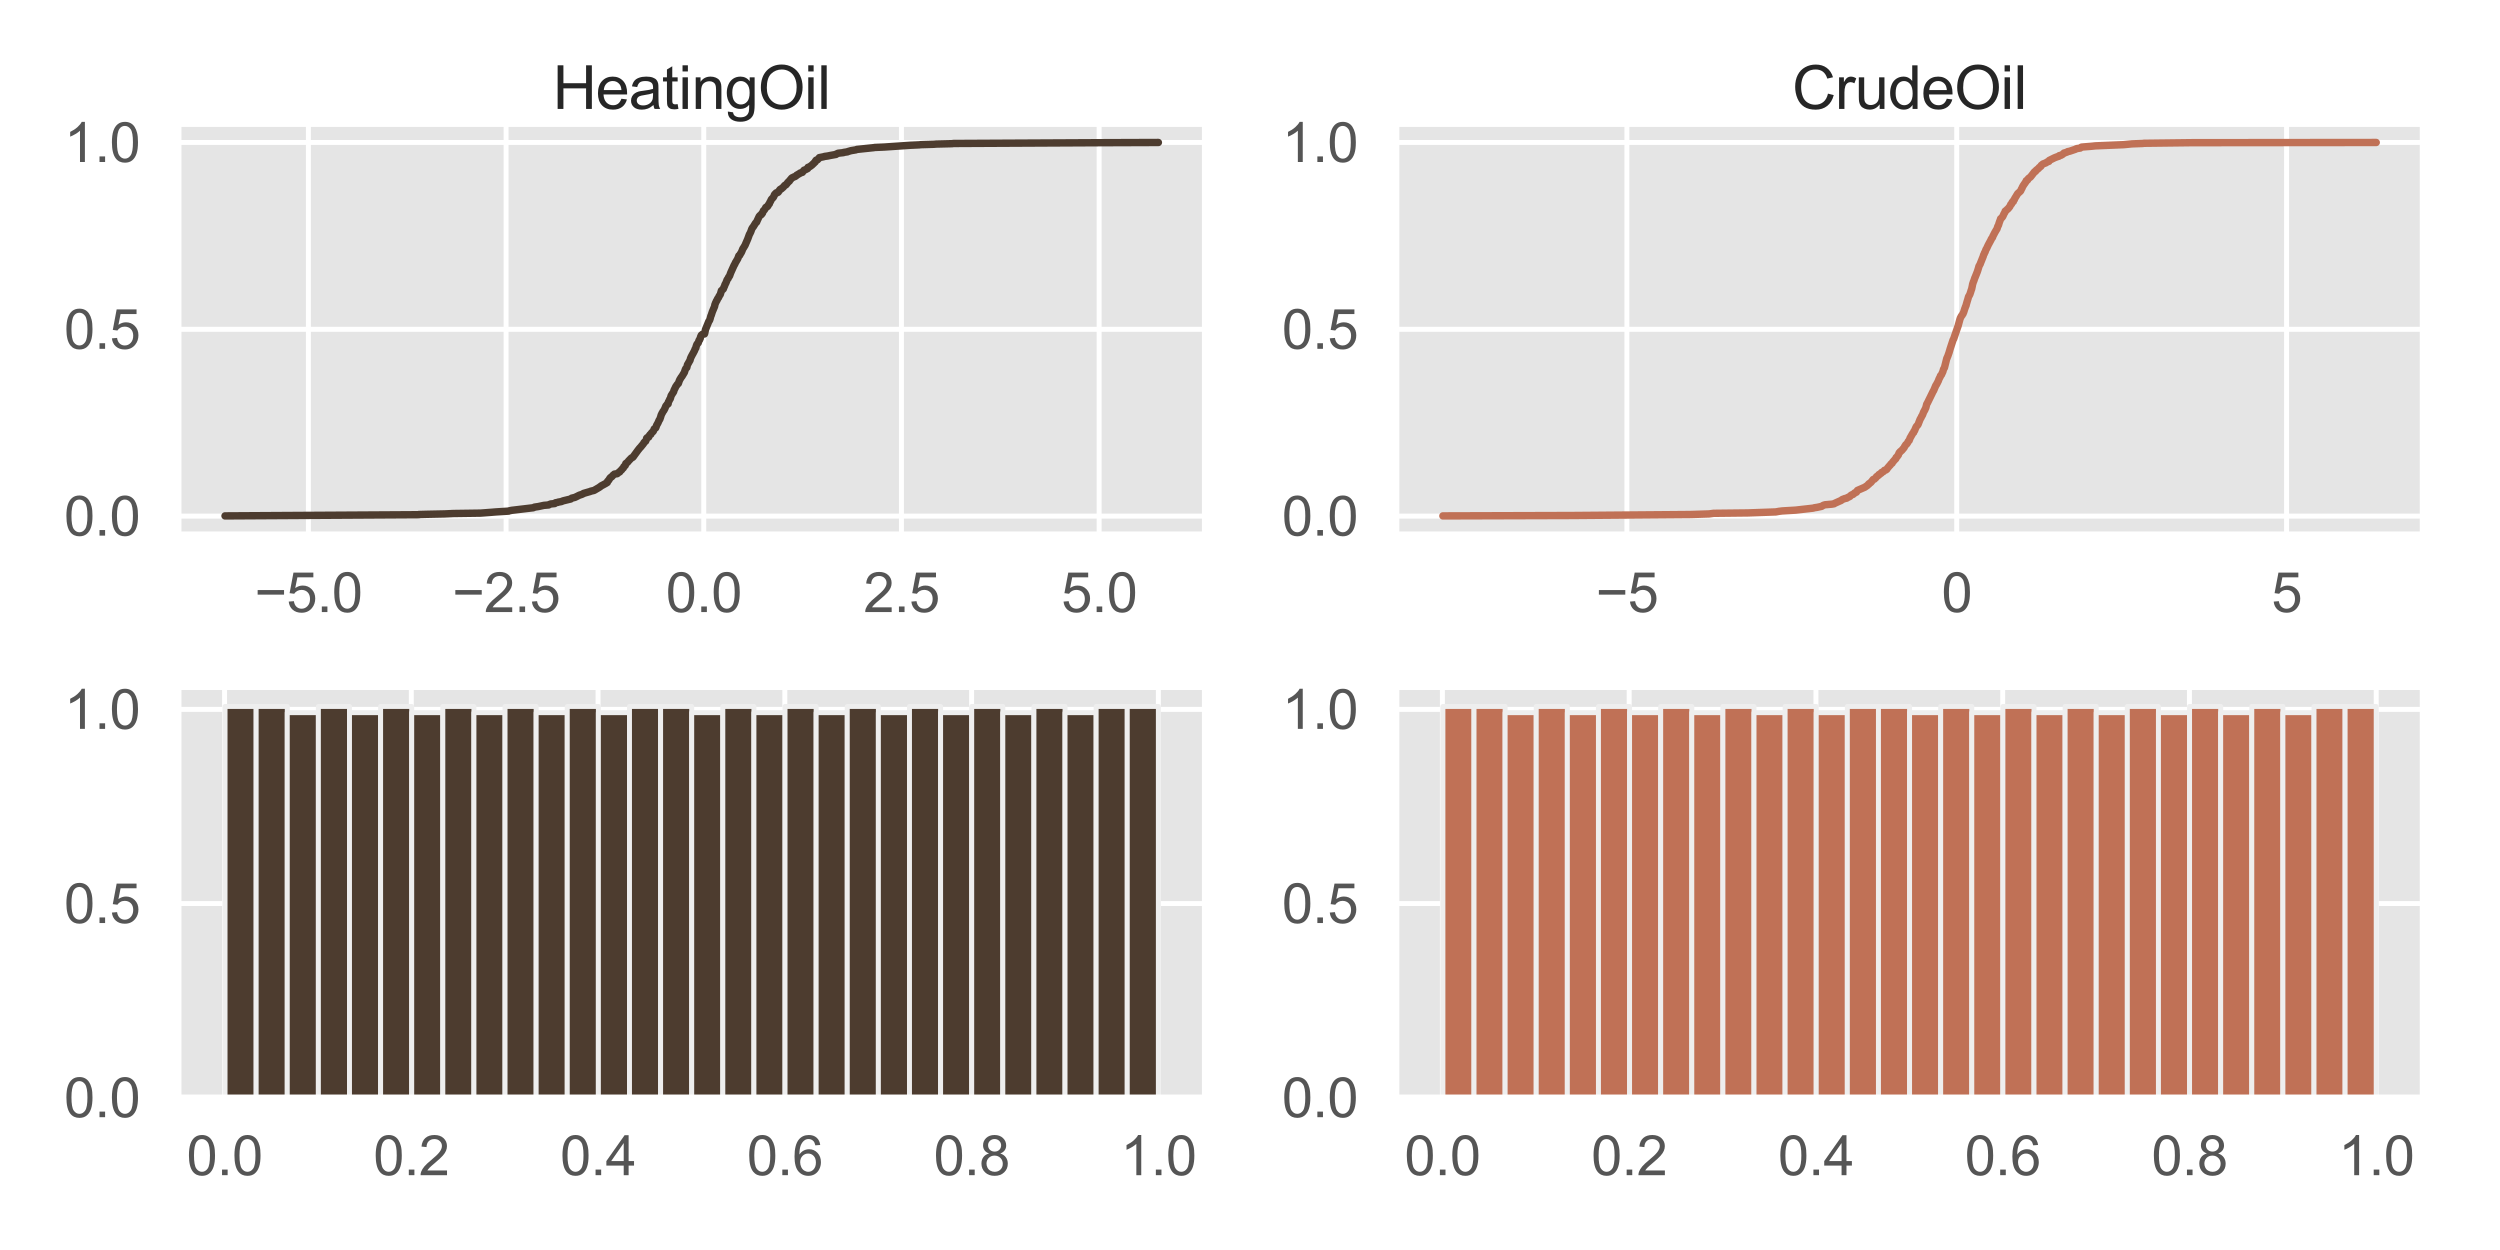 <?xml version="1.0" encoding="utf-8" standalone="no"?>
<!DOCTYPE svg PUBLIC "-//W3C//DTD SVG 1.1//EN"
  "http://www.w3.org/Graphics/SVG/1.1/DTD/svg11.dtd">
<svg xmlns:xlink="http://www.w3.org/1999/xlink" width="1008pt" height="504pt" viewBox="0 0 1008 504" xmlns="http://www.w3.org/2000/svg" version="1.1">
 <defs>
  <style type="text/css">*{stroke-linejoin: round; stroke-linecap: butt}</style>
 </defs>
 <g id="figure_1">
  <g id="patch_1">
   <path d="M 0 504 
L 1008 504 
L 1008 0 
L 0 0 
z
" style="fill: #ffffff"/>
  </g>
  <g id="axes_1">
   <g id="patch_2">
    <path d="M 71.92 215.54 
L 485.868 215.54 
L 485.868 49.92 
L 71.92 49.92 
z
" style="fill: #e5e5e5"/>
   </g>
   <g id="matplotlib.axis_1">
    <g id="xtick_1">
     <g id="line2d_1">
      <path d="M 124.343 215.54 
L 124.343 49.92 
" clip-path="url(#pdd534fe9dd)" style="fill: none; stroke: #ffffff; stroke-width: 2; stroke-linecap: round"/>
     </g>
     <g id="text_1">
      <!-- −5.0 -->
      <g style="fill: #555555" transform="translate(102.628 246.787)scale(0.22 -0.22)">
       <defs>
        <path id="ArialMT-2212" d="M 3381 1997 
L 356 1997 
L 356 2522 
L 3381 2522 
L 3381 1997 
z
" transform="scale(0.016)"/>
        <path id="ArialMT-35" d="M 266 1200 
L 856 1250 
Q 922 819 1161 601 
Q 1400 384 1738 384 
Q 2144 384 2425 690 
Q 2706 997 2706 1503 
Q 2706 1984 2436 2262 
Q 2166 2541 1728 2541 
Q 1456 2541 1237 2417 
Q 1019 2294 894 2097 
L 366 2166 
L 809 4519 
L 3088 4519 
L 3088 3981 
L 1259 3981 
L 1013 2750 
Q 1425 3038 1878 3038 
Q 2478 3038 2890 2622 
Q 3303 2206 3303 1553 
Q 3303 931 2941 478 
Q 2500 -78 1738 -78 
Q 1113 -78 717 272 
Q 322 622 266 1200 
z
" transform="scale(0.016)"/>
        <path id="ArialMT-2e" d="M 581 0 
L 581 641 
L 1222 641 
L 1222 0 
L 581 0 
z
" transform="scale(0.016)"/>
        <path id="ArialMT-30" d="M 266 2259 
Q 266 3072 433 3567 
Q 600 4063 929 4331 
Q 1259 4600 1759 4600 
Q 2128 4600 2406 4451 
Q 2684 4303 2865 4023 
Q 3047 3744 3150 3342 
Q 3253 2941 3253 2259 
Q 3253 1453 3087 958 
Q 2922 463 2592 192 
Q 2263 -78 1759 -78 
Q 1097 -78 719 397 
Q 266 969 266 2259 
z
M 844 2259 
Q 844 1131 1108 757 
Q 1372 384 1759 384 
Q 2147 384 2411 759 
Q 2675 1134 2675 2259 
Q 2675 3391 2411 3762 
Q 2147 4134 1753 4134 
Q 1366 4134 1134 3806 
Q 844 3388 844 2259 
z
" transform="scale(0.016)"/>
       </defs>
       <use xlink:href="#ArialMT-2212"/>
       <use xlink:href="#ArialMT-35" x="58.398"/>
       <use xlink:href="#ArialMT-2e" x="114.014"/>
       <use xlink:href="#ArialMT-30" x="141.797"/>
      </g>
     </g>
    </g>
    <g id="xtick_2">
     <g id="line2d_2">
      <path d="M 204.051 215.54 
L 204.051 49.92 
" clip-path="url(#pdd534fe9dd)" style="fill: none; stroke: #ffffff; stroke-width: 2; stroke-linecap: round"/>
     </g>
     <g id="text_2">
      <!-- −2.5 -->
      <g style="fill: #555555" transform="translate(182.336 246.787)scale(0.22 -0.22)">
       <defs>
        <path id="ArialMT-32" d="M 3222 541 
L 3222 0 
L 194 0 
Q 188 203 259 391 
Q 375 700 629 1000 
Q 884 1300 1366 1694 
Q 2113 2306 2375 2664 
Q 2638 3022 2638 3341 
Q 2638 3675 2398 3904 
Q 2159 4134 1775 4134 
Q 1369 4134 1125 3890 
Q 881 3647 878 3216 
L 300 3275 
Q 359 3922 746 4261 
Q 1134 4600 1788 4600 
Q 2447 4600 2831 4234 
Q 3216 3869 3216 3328 
Q 3216 3053 3103 2787 
Q 2991 2522 2730 2228 
Q 2469 1934 1863 1422 
Q 1356 997 1212 845 
Q 1069 694 975 541 
L 3222 541 
z
" transform="scale(0.016)"/>
       </defs>
       <use xlink:href="#ArialMT-2212"/>
       <use xlink:href="#ArialMT-32" x="58.398"/>
       <use xlink:href="#ArialMT-2e" x="114.014"/>
       <use xlink:href="#ArialMT-35" x="141.797"/>
      </g>
     </g>
    </g>
    <g id="xtick_3">
     <g id="line2d_3">
      <path d="M 283.759 215.54 
L 283.759 49.92 
" clip-path="url(#pdd534fe9dd)" style="fill: none; stroke: #ffffff; stroke-width: 2; stroke-linecap: round"/>
     </g>
     <g id="text_3">
      <!-- 0.0 -->
      <g style="fill: #555555" transform="translate(268.469 246.787)scale(0.22 -0.22)">
       <use xlink:href="#ArialMT-30"/>
       <use xlink:href="#ArialMT-2e" x="55.615"/>
       <use xlink:href="#ArialMT-30" x="83.398"/>
      </g>
     </g>
    </g>
    <g id="xtick_4">
     <g id="line2d_4">
      <path d="M 363.468 215.54 
L 363.468 49.92 
" clip-path="url(#pdd534fe9dd)" style="fill: none; stroke: #ffffff; stroke-width: 2; stroke-linecap: round"/>
     </g>
     <g id="text_4">
      <!-- 2.5 -->
      <g style="fill: #555555" transform="translate(348.178 246.787)scale(0.22 -0.22)">
       <use xlink:href="#ArialMT-32"/>
       <use xlink:href="#ArialMT-2e" x="55.615"/>
       <use xlink:href="#ArialMT-35" x="83.398"/>
      </g>
     </g>
    </g>
    <g id="xtick_5">
     <g id="line2d_5">
      <path d="M 443.176 215.54 
L 443.176 49.92 
" clip-path="url(#pdd534fe9dd)" style="fill: none; stroke: #ffffff; stroke-width: 2; stroke-linecap: round"/>
     </g>
     <g id="text_5">
      <!-- 5.0 -->
      <g style="fill: #555555" transform="translate(427.886 246.787)scale(0.22 -0.22)">
       <use xlink:href="#ArialMT-35"/>
       <use xlink:href="#ArialMT-2e" x="55.615"/>
       <use xlink:href="#ArialMT-30" x="83.398"/>
      </g>
     </g>
    </g>
   </g>
   <g id="matplotlib.axis_2">
    <g id="ytick_1">
     <g id="line2d_6">
      <path d="M 71.92 208.092 
L 485.868 208.092 
" clip-path="url(#pdd534fe9dd)" style="fill: none; stroke: #ffffff; stroke-width: 2; stroke-linecap: round"/>
     </g>
     <g id="text_6">
      <!-- 0.0 -->
      <g style="fill: #555555" transform="translate(25.84 215.966)scale(0.22 -0.22)">
       <use xlink:href="#ArialMT-30"/>
       <use xlink:href="#ArialMT-2e" x="55.615"/>
       <use xlink:href="#ArialMT-30" x="83.398"/>
      </g>
     </g>
    </g>
    <g id="ytick_2">
     <g id="line2d_7">
      <path d="M 71.92 132.77 
L 485.868 132.77 
" clip-path="url(#pdd534fe9dd)" style="fill: none; stroke: #ffffff; stroke-width: 2; stroke-linecap: round"/>
     </g>
     <g id="text_7">
      <!-- 0.5 -->
      <g style="fill: #555555" transform="translate(25.84 140.644)scale(0.22 -0.22)">
       <use xlink:href="#ArialMT-30"/>
       <use xlink:href="#ArialMT-2e" x="55.615"/>
       <use xlink:href="#ArialMT-35" x="83.398"/>
      </g>
     </g>
    </g>
    <g id="ytick_3">
     <g id="line2d_8">
      <path d="M 71.92 57.448 
L 485.868 57.448 
" clip-path="url(#pdd534fe9dd)" style="fill: none; stroke: #ffffff; stroke-width: 2; stroke-linecap: round"/>
     </g>
     <g id="text_8">
      <!-- 1.0 -->
      <g style="fill: #555555" transform="translate(25.84 65.322)scale(0.22 -0.22)">
       <defs>
        <path id="ArialMT-31" d="M 2384 0 
L 1822 0 
L 1822 3584 
Q 1619 3391 1289 3197 
Q 959 3003 697 2906 
L 697 3450 
Q 1169 3672 1522 3987 
Q 1875 4303 2022 4600 
L 2384 4600 
L 2384 0 
z
" transform="scale(0.016)"/>
       </defs>
       <use xlink:href="#ArialMT-31"/>
       <use xlink:href="#ArialMT-2e" x="55.615"/>
       <use xlink:href="#ArialMT-30" x="83.398"/>
      </g>
     </g>
    </g>
   </g>
   <g id="line2d_9">
    <path d="M 90.736 208.012 
L 168.859 207.53 
L 168.894 207.45 
L 171.818 207.37 
L 179.326 207.209 
L 182.78 207.049 
L 193.743 206.888 
L 197.988 206.567 
L 199.963 206.407 
L 205.089 206.086 
L 205.163 206.005 
L 206.301 205.765 
L 215.039 204.721 
L 215.397 204.561 
L 215.454 204.48 
L 217.077 204.24 
L 219.308 203.758 
L 221.231 203.598 
L 221.239 203.517 
L 222.082 203.196 
L 223.665 203.036 
L 223.981 202.715 
L 224.921 202.554 
L 224.999 202.474 
L 226.37 202.233 
L 226.7 202.073 
L 227.156 201.912 
L 230.128 201.19 
L 230.173 201.11 
L 230.472 200.949 
L 230.5 200.869 
L 231.799 200.548 
L 232.472 200.227 
L 233.592 199.665 
L 234.564 199.344 
L 235.243 199.023 
L 235.283 198.943 
L 238.069 198.14 
L 238.161 198.06 
L 239.508 197.739 
L 241.3 196.695 
L 241.709 196.455 
L 241.841 196.294 
L 242.163 196.134 
L 242.281 195.973 
L 243.044 195.572 
L 243.342 195.411 
L 244.223 194.93 
L 244.863 194.529 
L 244.993 194.047 
L 245.35 193.726 
L 245.367 193.646 
L 245.608 193.405 
L 245.692 193.164 
L 245.853 192.923 
L 246.071 192.683 
L 246.088 192.602 
L 246.677 192.201 
L 247.159 191.639 
L 247.689 191.238 
L 247.733 191.158 
L 248.842 190.997 
L 249.528 190.435 
L 249.865 190.275 
L 250.023 190.034 
L 250.287 189.713 
L 250.513 189.553 
L 250.757 189.312 
L 250.866 189.071 
L 251.328 188.67 
L 251.524 188.188 
L 251.62 188.028 
L 252.002 187.787 
L 252.118 187.626 
L 252.225 187.305 
L 252.324 186.904 
L 252.971 186.422 
L 253.256 186.101 
L 253.428 185.861 
L 254.583 184.657 
L 255.072 184.416 
L 255.296 184.256 
L 255.427 184.015 
L 257.303 181.446 
L 257.51 181.206 
L 257.806 180.804 
L 258.331 180.243 
L 258.547 180.002 
L 258.712 179.761 
L 258.998 179.44 
L 259.448 178.878 
L 259.613 178.557 
L 259.752 178.316 
L 260.299 177.915 
L 260.484 177.514 
L 260.664 177.032 
L 260.708 176.711 
L 260.924 176.551 
L 260.938 176.471 
L 261.559 176.23 
L 261.777 175.668 
L 261.969 175.507 
L 262.076 175.267 
L 262.424 175.106 
L 262.52 174.785 
L 262.721 174.544 
L 262.85 174.384 
L 263.336 173.983 
L 263.458 173.742 
L 263.558 173.501 
L 263.692 173.18 
L 263.778 172.939 
L 264.369 172.538 
L 264.506 172.217 
L 264.616 171.896 
L 264.743 171.495 
L 265.291 170.531 
L 265.425 170.21 
L 265.618 169.809 
L 265.707 169.488 
L 266.031 169.087 
L 266.221 168.525 
L 266.342 168.204 
L 266.591 167.321 
L 266.775 167 
L 266.88 166.679 
L 267.136 166.358 
L 267.2 166.117 
L 267.671 165.475 
L 268.054 164.753 
L 268.473 163.71 
L 268.586 163.549 
L 268.804 163.388 
L 269.019 162.987 
L 269.388 162.827 
L 269.44 162.506 
L 269.518 162.024 
L 269.668 161.864 
L 269.777 161.543 
L 269.975 161.222 
L 270.037 160.981 
L 270.223 160.82 
L 270.494 159.937 
L 270.57 159.616 
L 270.749 159.295 
L 271.263 158.493 
L 271.473 158.172 
L 271.585 158.011 
L 271.683 157.69 
L 271.753 157.369 
L 272.277 156.326 
L 272.45 155.925 
L 273.172 154.881 
L 273.498 154.64 
L 273.672 154.159 
L 273.826 153.677 
L 274.109 153.035 
L 274.709 152.072 
L 274.977 151.751 
L 275.94 150.146 
L 276.196 149.343 
L 276.336 148.942 
L 276.592 148.461 
L 276.908 148.22 
L 277.011 147.818 
L 277.099 147.417 
L 277.176 147.096 
L 277.245 146.936 
L 277.415 146.695 
L 277.543 146.454 
L 278.038 145.571 
L 278.197 145.33 
L 278.388 144.608 
L 278.544 144.207 
L 278.69 143.886 
L 279.197 142.923 
L 279.388 142.602 
L 280.018 141.398 
L 280.359 140.515 
L 280.534 140.354 
L 280.724 139.552 
L 280.852 139.231 
L 280.954 138.91 
L 281.294 138.428 
L 281.513 138.268 
L 281.857 137.224 
L 282.062 137.064 
L 282.124 136.743 
L 282.318 136.502 
L 282.456 135.86 
L 282.77 135.138 
L 283.127 134.897 
L 283.164 134.817 
L 284.037 134.656 
L 284.156 134.335 
L 284.444 132.891 
L 285.818 129.52 
L 286.052 129.279 
L 286.308 128.557 
L 286.431 128.075 
L 286.63 127.353 
L 286.765 127.112 
L 286.916 126.63 
L 287.202 125.748 
L 288.139 123.5 
L 288.233 122.858 
L 288.406 122.457 
L 288.514 122.136 
L 288.671 121.815 
L 288.787 121.654 
L 288.874 121.333 
L 289.101 121.093 
L 289.202 120.691 
L 289.449 120.37 
L 289.454 120.29 
L 289.697 120.049 
L 289.82 119.728 
L 289.954 119.407 
L 290.231 119.006 
L 290.432 118.685 
L 290.879 117.16 
L 291.256 116.919 
L 291.375 116.759 
L 291.375 116.678 
L 291.637 116.518 
L 291.778 116.117 
L 291.944 115.715 
L 292.062 115.475 
L 292.2 115.154 
L 292.297 114.752 
L 292.594 114.271 
L 292.655 114.11 
L 292.787 113.789 
L 292.896 113.548 
L 293.151 112.826 
L 293.343 112.585 
L 293.358 112.505 
L 293.592 112.264 
L 293.746 111.783 
L 294.154 111.301 
L 294.52 110.258 
L 294.679 109.857 
L 296.016 106.887 
L 296.201 106.646 
L 296.284 106.405 
L 296.429 106.165 
L 296.53 105.844 
L 296.713 105.603 
L 297.413 104.399 
L 297.515 104.158 
L 297.617 103.917 
L 297.901 103.115 
L 298.229 102.954 
L 298.542 102.312 
L 298.684 102.152 
L 298.769 101.991 
L 298.957 101.67 
L 299.1 101.349 
L 299.513 100.306 
L 299.692 100.065 
L 300.378 98.941 
L 301.413 96.534 
L 301.513 96.293 
L 302.152 94.527 
L 302.392 94.126 
L 302.731 93.404 
L 303.097 92.36 
L 303.234 92.12 
L 303.299 91.959 
L 303.747 91.397 
L 304.684 89.872 
L 305.011 89.632 
L 305.117 89.471 
L 305.185 89.23 
L 306.16 87.144 
L 306.452 86.903 
L 306.491 86.823 
L 306.936 86.582 
L 307.11 86.341 
L 307.114 86.18 
L 307.428 85.94 
L 307.527 85.619 
L 307.757 85.137 
L 307.803 84.977 
L 308.127 84.736 
L 308.478 84.174 
L 308.67 83.933 
L 308.729 83.692 
L 308.989 83.452 
L 309.415 83.291 
L 309.658 82.97 
L 309.819 82.569 
L 310.203 82.168 
L 310.277 81.847 
L 310.727 81.044 
L 311.009 80.402 
L 311.769 79.599 
L 312.013 79.198 
L 312.093 78.957 
L 312.156 78.716 
L 312.304 78.476 
L 312.394 78.315 
L 312.695 78.155 
L 312.74 77.994 
L 312.979 77.753 
L 313.637 77.593 
L 313.827 77.432 
L 313.875 77.192 
L 314.19 76.951 
L 314.258 76.71 
L 314.416 76.55 
L 314.519 76.389 
L 314.813 76.229 
L 315.148 76.068 
L 315.16 75.988 
L 315.793 75.506 
L 315.907 75.346 
L 316.312 74.864 
L 316.368 74.784 
L 316.873 74.543 
L 316.942 74.383 
L 317.226 74.142 
L 317.508 73.741 
L 317.9 73.339 
L 317.916 73.259 
L 318.284 73.018 
L 318.403 72.777 
L 319.277 71.734 
L 319.823 71.493 
L 320.113 71.333 
L 320.586 71.172 
L 321.244 70.691 
L 321.245 70.61 
L 321.706 70.37 
L 322.081 70.129 
L 322.554 69.888 
L 322.555 69.808 
L 322.709 69.728 
L 323.526 69.487 
L 323.734 69.166 
L 323.9 69.005 
L 324.06 68.765 
L 324.217 68.604 
L 324.704 68.444 
L 325.647 67.962 
L 325.758 67.561 
L 325.777 67.48 
L 326.403 67.24 
L 326.896 66.919 
L 327.067 66.758 
L 327.328 66.598 
L 327.793 66.116 
L 328.031 65.956 
L 328.348 65.554 
L 328.687 65.313 
L 328.8 64.912 
L 329.038 64.671 
L 329.062 64.591 
L 329.612 64.431 
L 329.669 64.27 
L 330.032 64.029 
L 330.361 63.548 
L 331.97 63.227 
L 332.517 63.066 
L 333.688 62.906 
L 334.856 62.665 
L 337.089 62.264 
L 337.183 62.103 
L 337.844 61.862 
L 337.912 61.782 
L 340.071 61.541 
L 340.095 61.461 
L 341.701 61.22 
L 341.772 61.14 
L 343.161 60.739 
L 345.103 60.418 
L 345.438 60.257 
L 352.288 59.535 
L 352.739 59.455 
L 356.487 59.294 
L 367.042 58.572 
L 370.597 58.411 
L 371.278 58.331 
L 376.56 58.171 
L 377.442 58.09 
L 383.884 57.93 
L 384.475 57.849 
L 445.362 57.528 
L 467.052 57.448 
L 467.052 57.448 
" clip-path="url(#pdd534fe9dd)" style="fill: none; stroke: #4d3c2f; stroke-width: 3; stroke-linecap: round"/>
   </g>
   <g id="patch_3">
    <path d="M 71.92 215.54 
L 71.92 49.92 
" style="fill: none; stroke: #ffffff; stroke-width: 2.5; stroke-linejoin: miter; stroke-linecap: square"/>
   </g>
   <g id="patch_4">
    <path d="M 485.868 215.54 
L 485.868 49.92 
" style="fill: none; stroke: #ffffff; stroke-width: 2.5; stroke-linejoin: miter; stroke-linecap: square"/>
   </g>
   <g id="patch_5">
    <path d="M 71.92 215.54 
L 485.868 215.54 
" style="fill: none; stroke: #ffffff; stroke-width: 2.5; stroke-linejoin: miter; stroke-linecap: square"/>
   </g>
   <g id="patch_6">
    <path d="M 71.92 49.92 
L 485.868 49.92 
" style="fill: none; stroke: #ffffff; stroke-width: 2.5; stroke-linejoin: miter; stroke-linecap: square"/>
   </g>
   <g id="text_9">
    <!-- HeatingOil -->
    <g style="fill: #262626" transform="translate(222.869 43.92)scale(0.24 -0.24)">
     <defs>
      <path id="ArialMT-48" d="M 513 0 
L 513 4581 
L 1119 4581 
L 1119 2700 
L 3500 2700 
L 3500 4581 
L 4106 4581 
L 4106 0 
L 3500 0 
L 3500 2159 
L 1119 2159 
L 1119 0 
L 513 0 
z
" transform="scale(0.016)"/>
      <path id="ArialMT-65" d="M 2694 1069 
L 3275 997 
Q 3138 488 2766 206 
Q 2394 -75 1816 -75 
Q 1088 -75 661 373 
Q 234 822 234 1631 
Q 234 2469 665 2931 
Q 1097 3394 1784 3394 
Q 2450 3394 2872 2941 
Q 3294 2488 3294 1666 
Q 3294 1616 3291 1516 
L 816 1516 
Q 847 969 1125 678 
Q 1403 388 1819 388 
Q 2128 388 2347 550 
Q 2566 713 2694 1069 
z
M 847 1978 
L 2700 1978 
Q 2663 2397 2488 2606 
Q 2219 2931 1791 2931 
Q 1403 2931 1139 2672 
Q 875 2413 847 1978 
z
" transform="scale(0.016)"/>
      <path id="ArialMT-61" d="M 2588 409 
Q 2275 144 1986 34 
Q 1697 -75 1366 -75 
Q 819 -75 525 192 
Q 231 459 231 875 
Q 231 1119 342 1320 
Q 453 1522 633 1644 
Q 813 1766 1038 1828 
Q 1203 1872 1538 1913 
Q 2219 1994 2541 2106 
Q 2544 2222 2544 2253 
Q 2544 2597 2384 2738 
Q 2169 2928 1744 2928 
Q 1347 2928 1158 2789 
Q 969 2650 878 2297 
L 328 2372 
Q 403 2725 575 2942 
Q 747 3159 1072 3276 
Q 1397 3394 1825 3394 
Q 2250 3394 2515 3294 
Q 2781 3194 2906 3042 
Q 3031 2891 3081 2659 
Q 3109 2516 3109 2141 
L 3109 1391 
Q 3109 606 3145 398 
Q 3181 191 3288 0 
L 2700 0 
Q 2613 175 2588 409 
z
M 2541 1666 
Q 2234 1541 1622 1453 
Q 1275 1403 1131 1340 
Q 988 1278 909 1158 
Q 831 1038 831 891 
Q 831 666 1001 516 
Q 1172 366 1500 366 
Q 1825 366 2078 508 
Q 2331 650 2450 897 
Q 2541 1088 2541 1459 
L 2541 1666 
z
" transform="scale(0.016)"/>
      <path id="ArialMT-74" d="M 1650 503 
L 1731 6 
Q 1494 -44 1306 -44 
Q 1000 -44 831 53 
Q 663 150 594 308 
Q 525 466 525 972 
L 525 2881 
L 113 2881 
L 113 3319 
L 525 3319 
L 525 4141 
L 1084 4478 
L 1084 3319 
L 1650 3319 
L 1650 2881 
L 1084 2881 
L 1084 941 
Q 1084 700 1114 631 
Q 1144 563 1211 522 
Q 1278 481 1403 481 
Q 1497 481 1650 503 
z
" transform="scale(0.016)"/>
      <path id="ArialMT-69" d="M 425 3934 
L 425 4581 
L 988 4581 
L 988 3934 
L 425 3934 
z
M 425 0 
L 425 3319 
L 988 3319 
L 988 0 
L 425 0 
z
" transform="scale(0.016)"/>
      <path id="ArialMT-6e" d="M 422 0 
L 422 3319 
L 928 3319 
L 928 2847 
Q 1294 3394 1984 3394 
Q 2284 3394 2536 3286 
Q 2788 3178 2913 3003 
Q 3038 2828 3088 2588 
Q 3119 2431 3119 2041 
L 3119 0 
L 2556 0 
L 2556 2019 
Q 2556 2363 2490 2533 
Q 2425 2703 2258 2804 
Q 2091 2906 1866 2906 
Q 1506 2906 1245 2678 
Q 984 2450 984 1813 
L 984 0 
L 422 0 
z
" transform="scale(0.016)"/>
      <path id="ArialMT-67" d="M 319 -275 
L 866 -356 
Q 900 -609 1056 -725 
Q 1266 -881 1628 -881 
Q 2019 -881 2231 -725 
Q 2444 -569 2519 -288 
Q 2563 -116 2559 434 
Q 2191 0 1641 0 
Q 956 0 581 494 
Q 206 988 206 1678 
Q 206 2153 378 2554 
Q 550 2956 876 3175 
Q 1203 3394 1644 3394 
Q 2231 3394 2613 2919 
L 2613 3319 
L 3131 3319 
L 3131 450 
Q 3131 -325 2973 -648 
Q 2816 -972 2473 -1159 
Q 2131 -1347 1631 -1347 
Q 1038 -1347 672 -1080 
Q 306 -813 319 -275 
z
M 784 1719 
Q 784 1066 1043 766 
Q 1303 466 1694 466 
Q 2081 466 2343 764 
Q 2606 1063 2606 1700 
Q 2606 2309 2336 2618 
Q 2066 2928 1684 2928 
Q 1309 2928 1046 2623 
Q 784 2319 784 1719 
z
" transform="scale(0.016)"/>
      <path id="ArialMT-4f" d="M 309 2231 
Q 309 3372 921 4017 
Q 1534 4663 2503 4663 
Q 3138 4663 3647 4359 
Q 4156 4056 4423 3514 
Q 4691 2972 4691 2284 
Q 4691 1588 4409 1038 
Q 4128 488 3612 205 
Q 3097 -78 2500 -78 
Q 1853 -78 1343 234 
Q 834 547 571 1087 
Q 309 1628 309 2231 
z
M 934 2222 
Q 934 1394 1379 917 
Q 1825 441 2497 441 
Q 3181 441 3623 922 
Q 4066 1403 4066 2288 
Q 4066 2847 3877 3264 
Q 3688 3681 3323 3911 
Q 2959 4141 2506 4141 
Q 1863 4141 1398 3698 
Q 934 3256 934 2222 
z
" transform="scale(0.016)"/>
      <path id="ArialMT-6c" d="M 409 0 
L 409 4581 
L 972 4581 
L 972 0 
L 409 0 
z
" transform="scale(0.016)"/>
     </defs>
     <use xlink:href="#ArialMT-48"/>
     <use xlink:href="#ArialMT-65" x="72.217"/>
     <use xlink:href="#ArialMT-61" x="127.832"/>
     <use xlink:href="#ArialMT-74" x="183.447"/>
     <use xlink:href="#ArialMT-69" x="211.23"/>
     <use xlink:href="#ArialMT-6e" x="233.447"/>
     <use xlink:href="#ArialMT-67" x="289.062"/>
     <use xlink:href="#ArialMT-4f" x="344.678"/>
     <use xlink:href="#ArialMT-69" x="422.461"/>
     <use xlink:href="#ArialMT-6c" x="444.678"/>
    </g>
   </g>
  </g>
  <g id="axes_2">
   <g id="patch_7">
    <path d="M 562.96 215.54 
L 976.908 215.54 
L 976.908 49.92 
L 562.96 49.92 
z
" style="fill: #e5e5e5"/>
   </g>
   <g id="matplotlib.axis_3">
    <g id="xtick_6">
     <g id="line2d_10">
      <path d="M 655.959 215.54 
L 655.959 49.92 
" clip-path="url(#pa0e64fa27f)" style="fill: none; stroke: #ffffff; stroke-width: 2; stroke-linecap: round"/>
     </g>
     <g id="text_10">
      <!-- −5 -->
      <g style="fill: #555555" transform="translate(643.417 246.787)scale(0.22 -0.22)">
       <use xlink:href="#ArialMT-2212"/>
       <use xlink:href="#ArialMT-35" x="58.398"/>
      </g>
     </g>
    </g>
    <g id="xtick_7">
     <g id="line2d_11">
      <path d="M 788.949 215.54 
L 788.949 49.92 
" clip-path="url(#pa0e64fa27f)" style="fill: none; stroke: #ffffff; stroke-width: 2; stroke-linecap: round"/>
     </g>
     <g id="text_11">
      <!-- 0 -->
      <g style="fill: #555555" transform="translate(782.832 246.787)scale(0.22 -0.22)">
       <use xlink:href="#ArialMT-30"/>
      </g>
     </g>
    </g>
    <g id="xtick_8">
     <g id="line2d_12">
      <path d="M 921.939 215.54 
L 921.939 49.92 
" clip-path="url(#pa0e64fa27f)" style="fill: none; stroke: #ffffff; stroke-width: 2; stroke-linecap: round"/>
     </g>
     <g id="text_12">
      <!-- 5 -->
      <g style="fill: #555555" transform="translate(915.822 246.787)scale(0.22 -0.22)">
       <use xlink:href="#ArialMT-35"/>
      </g>
     </g>
    </g>
   </g>
   <g id="matplotlib.axis_4">
    <g id="ytick_4">
     <g id="line2d_13">
      <path d="M 562.96 208.092 
L 976.908 208.092 
" clip-path="url(#pa0e64fa27f)" style="fill: none; stroke: #ffffff; stroke-width: 2; stroke-linecap: round"/>
     </g>
     <g id="text_13">
      <!-- 0.0 -->
      <g style="fill: #555555" transform="translate(516.88 215.966)scale(0.22 -0.22)">
       <use xlink:href="#ArialMT-30"/>
       <use xlink:href="#ArialMT-2e" x="55.615"/>
       <use xlink:href="#ArialMT-30" x="83.398"/>
      </g>
     </g>
    </g>
    <g id="ytick_5">
     <g id="line2d_14">
      <path d="M 562.96 132.77 
L 976.908 132.77 
" clip-path="url(#pa0e64fa27f)" style="fill: none; stroke: #ffffff; stroke-width: 2; stroke-linecap: round"/>
     </g>
     <g id="text_14">
      <!-- 0.5 -->
      <g style="fill: #555555" transform="translate(516.88 140.644)scale(0.22 -0.22)">
       <use xlink:href="#ArialMT-30"/>
       <use xlink:href="#ArialMT-2e" x="55.615"/>
       <use xlink:href="#ArialMT-35" x="83.398"/>
      </g>
     </g>
    </g>
    <g id="ytick_6">
     <g id="line2d_15">
      <path d="M 562.96 57.448 
L 976.908 57.448 
" clip-path="url(#pa0e64fa27f)" style="fill: none; stroke: #ffffff; stroke-width: 2; stroke-linecap: round"/>
     </g>
     <g id="text_15">
      <!-- 1.0 -->
      <g style="fill: #555555" transform="translate(516.88 65.322)scale(0.22 -0.22)">
       <use xlink:href="#ArialMT-31"/>
       <use xlink:href="#ArialMT-2e" x="55.615"/>
       <use xlink:href="#ArialMT-30" x="83.398"/>
      </g>
     </g>
    </g>
   </g>
   <g id="line2d_16">
    <path d="M 581.776 208.012 
L 633.988 207.851 
L 681.724 207.45 
L 689.148 207.209 
L 690.896 206.968 
L 704.778 206.808 
L 716.006 206.407 
L 717.298 206.166 
L 718.616 206.005 
L 724.005 205.684 
L 731.057 204.882 
L 731.598 204.721 
L 732.681 204.561 
L 734.51 204.159 
L 735.12 203.758 
L 735.88 203.517 
L 738.633 203.277 
L 739.528 203.116 
L 739.543 203.036 
L 741.848 201.992 
L 742.293 201.832 
L 742.75 201.431 
L 743.59 201.11 
L 743.743 201.029 
L 744.578 200.869 
L 744.738 200.708 
L 745.262 200.468 
L 745.907 200.147 
L 746.073 199.906 
L 746.631 199.504 
L 747.162 199.344 
L 747.351 199.103 
L 747.657 198.943 
L 747.827 198.782 
L 747.844 198.702 
L 748.493 198.461 
L 748.6 198.301 
L 748.74 198.06 
L 748.904 197.819 
L 748.914 197.739 
L 751.879 196.455 
L 753.042 195.652 
L 753.193 195.411 
L 753.493 195.251 
L 753.497 195.09 
L 754.317 194.529 
L 755.277 193.325 
L 755.787 193.164 
L 755.915 193.004 
L 756.457 192.522 
L 756.601 192.201 
L 756.82 192.041 
L 757.119 191.88 
L 757.142 191.8 
L 757.511 191.559 
L 757.581 191.318 
L 757.999 191.158 
L 758.015 191.077 
L 758.547 190.756 
L 758.62 190.516 
L 759.417 190.114 
L 759.451 190.034 
L 759.751 189.793 
L 759.806 189.633 
L 760.43 189.472 
L 760.474 189.392 
L 760.743 189.231 
L 760.867 188.991 
L 761.453 188.268 
L 761.797 187.867 
L 762.13 187.546 
L 762.364 187.225 
L 762.37 187.145 
L 762.918 186.744 
L 763.103 186.342 
L 764.095 185.219 
L 764.373 184.978 
L 764.51 184.496 
L 765.044 184.015 
L 765.143 183.774 
L 765.424 183.453 
L 765.511 183.052 
L 765.686 182.811 
L 765.74 182.57 
L 765.976 182.41 
L 766.088 182.169 
L 766.292 182.008 
L 766.352 181.928 
L 766.719 181.687 
L 767.729 180.483 
L 767.962 180.002 
L 768.128 179.761 
L 768.19 179.601 
L 768.426 179.36 
L 768.435 179.28 
L 768.774 179.039 
L 768.9 178.878 
L 769.204 178.397 
L 769.363 178.076 
L 769.499 177.835 
L 769.793 177.594 
L 769.891 177.273 
L 770.003 177.032 
L 770.164 176.551 
L 770.276 176.39 
L 771.191 174.785 
L 771.298 174.625 
L 771.578 174.384 
L 771.704 173.902 
L 771.738 173.822 
L 771.998 173.581 
L 772.104 173.26 
L 772.229 172.939 
L 772.551 172.217 
L 772.679 171.976 
L 773.255 171.334 
L 773.391 171.093 
L 774.173 169.087 
L 774.303 168.846 
L 774.544 168.445 
L 774.708 168.124 
L 774.818 167.803 
L 775.085 167.482 
L 775.21 167.161 
L 775.486 166.438 
L 775.545 166.198 
L 775.868 165.716 
L 775.884 165.555 
L 776.105 165.315 
L 776.257 164.833 
L 776.459 164.512 
L 776.865 162.907 
L 777.09 162.586 
L 779.408 157.851 
L 779.619 157.53 
L 779.727 157.289 
L 780.5 155.443 
L 780.622 155.282 
L 780.757 155.122 
L 780.811 154.881 
L 781.007 154.64 
L 781.563 153.517 
L 781.666 153.196 
L 781.824 152.794 
L 782.146 152.152 
L 782.278 151.992 
L 782.402 151.51 
L 782.702 151.27 
L 783.258 150.066 
L 783.367 149.825 
L 783.54 149.183 
L 783.693 148.701 
L 783.965 148.38 
L 784.089 147.899 
L 784.934 144.528 
L 784.945 144.448 
L 785.094 144.287 
L 785.179 143.966 
L 785.338 143.645 
L 785.874 142.12 
L 785.954 141.799 
L 786.043 141.558 
L 786.263 140.756 
L 787.346 137.465 
L 787.478 137.064 
L 787.716 136.663 
L 789.407 131.687 
L 789.51 131.446 
L 790.225 128.797 
L 790.412 128.236 
L 790.795 127.513 
L 791.006 127.192 
L 791.18 127.032 
L 791.249 126.791 
L 791.523 126.47 
L 791.564 126.229 
L 791.751 125.908 
L 792.1 124.784 
L 792.199 124.463 
L 792.362 124.062 
L 792.515 123.581 
L 792.693 123.26 
L 792.824 122.698 
L 793.173 121.494 
L 793.25 121.253 
L 793.368 120.852 
L 793.445 120.611 
L 793.709 119.648 
L 794.041 119.086 
L 794.244 118.685 
L 794.547 117.802 
L 794.789 116.999 
L 794.959 116.598 
L 795.262 115.154 
L 795.355 114.592 
L 795.521 114.11 
L 795.67 113.629 
L 795.826 113.308 
L 796.256 112.023 
L 796.407 111.702 
L 797.234 109.616 
L 797.322 109.375 
L 797.836 107.69 
L 797.894 107.369 
L 798.193 106.887 
L 798.241 106.726 
L 798.417 106.486 
L 798.546 106.084 
L 799.573 103.516 
L 799.667 103.275 
L 799.782 102.794 
L 800.093 102.232 
L 800.163 101.911 
L 800.326 101.75 
L 800.797 100.466 
L 800.955 100.306 
L 801.509 99.102 
L 801.615 98.861 
L 801.744 98.62 
L 802.782 96.694 
L 802.887 96.373 
L 803.395 95.731 
L 803.538 95.25 
L 804.329 93.725 
L 804.795 92.922 
L 804.939 92.681 
L 805.193 92.28 
L 805.52 91.237 
L 805.781 90.835 
L 806.062 89.872 
L 806.17 89.551 
L 806.651 88.267 
L 806.652 88.187 
L 806.964 87.946 
L 807.333 87.545 
L 807.438 87.384 
L 807.616 87.063 
L 808.05 86.1 
L 808.318 85.699 
L 808.442 85.378 
L 808.494 85.137 
L 809.121 84.656 
L 809.221 84.495 
L 809.75 84.094 
L 809.993 83.692 
L 810.272 83.452 
L 810.464 83.05 
L 810.597 82.81 
L 810.697 82.569 
L 810.704 82.489 
L 811.045 82.248 
L 811.103 81.927 
L 811.356 81.526 
L 811.385 81.445 
L 811.765 81.285 
L 811.89 80.883 
L 811.924 80.723 
L 812.186 80.482 
L 812.27 80.161 
L 813.535 78.074 
L 814.695 77.031 
L 814.874 76.63 
L 815.034 76.229 
L 815.268 75.907 
L 815.397 75.506 
L 815.854 74.704 
L 816.351 73.981 
L 816.515 73.821 
L 816.645 73.5 
L 816.935 73.179 
L 816.988 72.858 
L 817.548 72.537 
L 817.556 72.376 
L 817.758 72.216 
L 817.869 71.975 
L 818.624 71.413 
L 818.779 71.253 
L 820.34 69.246 
L 820.722 69.086 
L 820.831 68.845 
L 821.05 68.604 
L 821.471 68.283 
L 821.966 67.882 
L 822.183 67.561 
L 822.854 67.079 
L 823.031 66.678 
L 823.65 66.196 
L 823.714 66.116 
L 825.001 65.634 
L 825.36 65.313 
L 826.119 65.073 
L 826.231 64.832 
L 826.267 64.671 
L 828.374 63.628 
L 828.976 63.387 
L 829.666 63.146 
L 830.184 62.986 
L 830.314 62.745 
L 831.057 62.585 
L 831.12 62.504 
L 831.598 62.264 
L 832.189 61.782 
L 832.204 61.702 
L 832.843 61.541 
L 832.996 61.461 
L 833.496 61.301 
L 833.685 61.14 
L 834.484 60.98 
L 836.843 60.177 
L 837.245 59.936 
L 838.781 59.695 
L 838.819 59.615 
L 839.11 59.455 
L 839.152 59.374 
L 839.417 59.294 
L 843.341 58.973 
L 844.806 58.813 
L 856.296 58.331 
L 859.611 58.01 
L 863.918 57.849 
L 864.454 57.769 
L 883.801 57.528 
L 958.092 57.448 
L 958.092 57.448 
" clip-path="url(#pa0e64fa27f)" style="fill: none; stroke: #c07156; stroke-width: 3; stroke-linecap: round"/>
   </g>
   <g id="patch_8">
    <path d="M 562.96 215.54 
L 562.96 49.92 
" style="fill: none; stroke: #ffffff; stroke-width: 2.5; stroke-linejoin: miter; stroke-linecap: square"/>
   </g>
   <g id="patch_9">
    <path d="M 976.908 215.54 
L 976.908 49.92 
" style="fill: none; stroke: #ffffff; stroke-width: 2.5; stroke-linejoin: miter; stroke-linecap: square"/>
   </g>
   <g id="patch_10">
    <path d="M 562.96 215.54 
L 976.908 215.54 
" style="fill: none; stroke: #ffffff; stroke-width: 2.5; stroke-linejoin: miter; stroke-linecap: square"/>
   </g>
   <g id="patch_11">
    <path d="M 562.96 49.92 
L 976.908 49.92 
" style="fill: none; stroke: #ffffff; stroke-width: 2.5; stroke-linejoin: miter; stroke-linecap: square"/>
   </g>
   <g id="text_16">
    <!-- CrudeOil -->
    <g style="fill: #262626" transform="translate(722.586 43.92)scale(0.24 -0.24)">
     <defs>
      <path id="ArialMT-43" d="M 3763 1606 
L 4369 1453 
Q 4178 706 3683 314 
Q 3188 -78 2472 -78 
Q 1731 -78 1267 223 
Q 803 525 561 1097 
Q 319 1669 319 2325 
Q 319 3041 592 3573 
Q 866 4106 1370 4382 
Q 1875 4659 2481 4659 
Q 3169 4659 3637 4309 
Q 4106 3959 4291 3325 
L 3694 3184 
Q 3534 3684 3231 3912 
Q 2928 4141 2469 4141 
Q 1941 4141 1586 3887 
Q 1231 3634 1087 3207 
Q 944 2781 944 2328 
Q 944 1744 1114 1308 
Q 1284 872 1643 656 
Q 2003 441 2422 441 
Q 2931 441 3284 734 
Q 3638 1028 3763 1606 
z
" transform="scale(0.016)"/>
      <path id="ArialMT-72" d="M 416 0 
L 416 3319 
L 922 3319 
L 922 2816 
Q 1116 3169 1280 3281 
Q 1444 3394 1641 3394 
Q 1925 3394 2219 3213 
L 2025 2691 
Q 1819 2813 1613 2813 
Q 1428 2813 1281 2702 
Q 1134 2591 1072 2394 
Q 978 2094 978 1738 
L 978 0 
L 416 0 
z
" transform="scale(0.016)"/>
      <path id="ArialMT-75" d="M 2597 0 
L 2597 488 
Q 2209 -75 1544 -75 
Q 1250 -75 995 37 
Q 741 150 617 320 
Q 494 491 444 738 
Q 409 903 409 1263 
L 409 3319 
L 972 3319 
L 972 1478 
Q 972 1038 1006 884 
Q 1059 663 1231 536 
Q 1403 409 1656 409 
Q 1909 409 2131 539 
Q 2353 669 2445 892 
Q 2538 1116 2538 1541 
L 2538 3319 
L 3100 3319 
L 3100 0 
L 2597 0 
z
" transform="scale(0.016)"/>
      <path id="ArialMT-64" d="M 2575 0 
L 2575 419 
Q 2259 -75 1647 -75 
Q 1250 -75 917 144 
Q 584 363 401 755 
Q 219 1147 219 1656 
Q 219 2153 384 2558 
Q 550 2963 881 3178 
Q 1213 3394 1622 3394 
Q 1922 3394 2156 3267 
Q 2391 3141 2538 2938 
L 2538 4581 
L 3097 4581 
L 3097 0 
L 2575 0 
z
M 797 1656 
Q 797 1019 1065 703 
Q 1334 388 1700 388 
Q 2069 388 2326 689 
Q 2584 991 2584 1609 
Q 2584 2291 2321 2609 
Q 2059 2928 1675 2928 
Q 1300 2928 1048 2622 
Q 797 2316 797 1656 
z
" transform="scale(0.016)"/>
     </defs>
     <use xlink:href="#ArialMT-43"/>
     <use xlink:href="#ArialMT-72" x="72.217"/>
     <use xlink:href="#ArialMT-75" x="105.518"/>
     <use xlink:href="#ArialMT-64" x="161.133"/>
     <use xlink:href="#ArialMT-65" x="216.748"/>
     <use xlink:href="#ArialMT-4f" x="272.363"/>
     <use xlink:href="#ArialMT-69" x="350.146"/>
     <use xlink:href="#ArialMT-6c" x="372.363"/>
    </g>
   </g>
  </g>
  <g id="axes_3">
   <g id="patch_12">
    <path d="M 71.92 442.58 
L 485.868 442.58 
L 485.868 276.96 
L 71.92 276.96 
z
" style="fill: #e5e5e5"/>
   </g>
   <g id="matplotlib.axis_5">
    <g id="xtick_9">
     <g id="line2d_17">
      <path d="M 90.535 442.58 
L 90.535 276.96 
" clip-path="url(#pe39bf271c4)" style="fill: none; stroke: #ffffff; stroke-width: 2; stroke-linecap: round"/>
     </g>
     <g id="text_17">
      <!-- 0.0 -->
      <g style="fill: #555555" transform="translate(75.245 473.827)scale(0.22 -0.22)">
       <use xlink:href="#ArialMT-30"/>
       <use xlink:href="#ArialMT-2e" x="55.615"/>
       <use xlink:href="#ArialMT-30" x="83.398"/>
      </g>
     </g>
    </g>
    <g id="xtick_10">
     <g id="line2d_18">
      <path d="M 165.839 442.58 
L 165.839 276.96 
" clip-path="url(#pe39bf271c4)" style="fill: none; stroke: #ffffff; stroke-width: 2; stroke-linecap: round"/>
     </g>
     <g id="text_18">
      <!-- 0.2 -->
      <g style="fill: #555555" transform="translate(150.549 473.827)scale(0.22 -0.22)">
       <use xlink:href="#ArialMT-30"/>
       <use xlink:href="#ArialMT-2e" x="55.615"/>
       <use xlink:href="#ArialMT-32" x="83.398"/>
      </g>
     </g>
    </g>
    <g id="xtick_11">
     <g id="line2d_19">
      <path d="M 241.142 442.58 
L 241.142 276.96 
" clip-path="url(#pe39bf271c4)" style="fill: none; stroke: #ffffff; stroke-width: 2; stroke-linecap: round"/>
     </g>
     <g id="text_19">
      <!-- 0.4 -->
      <g style="fill: #555555" transform="translate(225.852 473.827)scale(0.22 -0.22)">
       <defs>
        <path id="ArialMT-34" d="M 2069 0 
L 2069 1097 
L 81 1097 
L 81 1613 
L 2172 4581 
L 2631 4581 
L 2631 1613 
L 3250 1613 
L 3250 1097 
L 2631 1097 
L 2631 0 
L 2069 0 
z
M 2069 1613 
L 2069 3678 
L 634 1613 
L 2069 1613 
z
" transform="scale(0.016)"/>
       </defs>
       <use xlink:href="#ArialMT-30"/>
       <use xlink:href="#ArialMT-2e" x="55.615"/>
       <use xlink:href="#ArialMT-34" x="83.398"/>
      </g>
     </g>
    </g>
    <g id="xtick_12">
     <g id="line2d_20">
      <path d="M 316.445 442.58 
L 316.445 276.96 
" clip-path="url(#pe39bf271c4)" style="fill: none; stroke: #ffffff; stroke-width: 2; stroke-linecap: round"/>
     </g>
     <g id="text_20">
      <!-- 0.6 -->
      <g style="fill: #555555" transform="translate(301.155 473.827)scale(0.22 -0.22)">
       <defs>
        <path id="ArialMT-36" d="M 3184 3459 
L 2625 3416 
Q 2550 3747 2413 3897 
Q 2184 4138 1850 4138 
Q 1581 4138 1378 3988 
Q 1113 3794 959 3422 
Q 806 3050 800 2363 
Q 1003 2672 1297 2822 
Q 1591 2972 1913 2972 
Q 2475 2972 2870 2558 
Q 3266 2144 3266 1488 
Q 3266 1056 3080 686 
Q 2894 316 2569 119 
Q 2244 -78 1831 -78 
Q 1128 -78 684 439 
Q 241 956 241 2144 
Q 241 3472 731 4075 
Q 1159 4600 1884 4600 
Q 2425 4600 2770 4297 
Q 3116 3994 3184 3459 
z
M 888 1484 
Q 888 1194 1011 928 
Q 1134 663 1356 523 
Q 1578 384 1822 384 
Q 2178 384 2434 671 
Q 2691 959 2691 1453 
Q 2691 1928 2437 2201 
Q 2184 2475 1800 2475 
Q 1419 2475 1153 2201 
Q 888 1928 888 1484 
z
" transform="scale(0.016)"/>
       </defs>
       <use xlink:href="#ArialMT-30"/>
       <use xlink:href="#ArialMT-2e" x="55.615"/>
       <use xlink:href="#ArialMT-36" x="83.398"/>
      </g>
     </g>
    </g>
    <g id="xtick_13">
     <g id="line2d_21">
      <path d="M 391.749 442.58 
L 391.749 276.96 
" clip-path="url(#pe39bf271c4)" style="fill: none; stroke: #ffffff; stroke-width: 2; stroke-linecap: round"/>
     </g>
     <g id="text_21">
      <!-- 0.8 -->
      <g style="fill: #555555" transform="translate(376.459 473.827)scale(0.22 -0.22)">
       <defs>
        <path id="ArialMT-38" d="M 1131 2484 
Q 781 2613 612 2850 
Q 444 3088 444 3419 
Q 444 3919 803 4259 
Q 1163 4600 1759 4600 
Q 2359 4600 2725 4251 
Q 3091 3903 3091 3403 
Q 3091 3084 2923 2848 
Q 2756 2613 2416 2484 
Q 2838 2347 3058 2040 
Q 3278 1734 3278 1309 
Q 3278 722 2862 322 
Q 2447 -78 1769 -78 
Q 1091 -78 675 323 
Q 259 725 259 1325 
Q 259 1772 486 2073 
Q 713 2375 1131 2484 
z
M 1019 3438 
Q 1019 3113 1228 2906 
Q 1438 2700 1772 2700 
Q 2097 2700 2305 2904 
Q 2513 3109 2513 3406 
Q 2513 3716 2298 3927 
Q 2084 4138 1766 4138 
Q 1444 4138 1231 3931 
Q 1019 3725 1019 3438 
z
M 838 1322 
Q 838 1081 952 856 
Q 1066 631 1291 507 
Q 1516 384 1775 384 
Q 2178 384 2440 643 
Q 2703 903 2703 1303 
Q 2703 1709 2433 1975 
Q 2163 2241 1756 2241 
Q 1359 2241 1098 1978 
Q 838 1716 838 1322 
z
" transform="scale(0.016)"/>
       </defs>
       <use xlink:href="#ArialMT-30"/>
       <use xlink:href="#ArialMT-2e" x="55.615"/>
       <use xlink:href="#ArialMT-38" x="83.398"/>
      </g>
     </g>
    </g>
    <g id="xtick_14">
     <g id="line2d_22">
      <path d="M 467.052 442.58 
L 467.052 276.96 
" clip-path="url(#pe39bf271c4)" style="fill: none; stroke: #ffffff; stroke-width: 2; stroke-linecap: round"/>
     </g>
     <g id="text_22">
      <!-- 1.0 -->
      <g style="fill: #555555" transform="translate(451.762 473.827)scale(0.22 -0.22)">
       <use xlink:href="#ArialMT-31"/>
       <use xlink:href="#ArialMT-2e" x="55.615"/>
       <use xlink:href="#ArialMT-30" x="83.398"/>
      </g>
     </g>
    </g>
   </g>
   <g id="matplotlib.axis_6">
    <g id="ytick_7">
     <g id="line2d_23">
      <path d="M 71.92 442.58 
L 485.868 442.58 
" clip-path="url(#pe39bf271c4)" style="fill: none; stroke: #ffffff; stroke-width: 2; stroke-linecap: round"/>
     </g>
     <g id="text_23">
      <!-- 0.0 -->
      <g style="fill: #555555" transform="translate(25.84 450.454)scale(0.22 -0.22)">
       <use xlink:href="#ArialMT-30"/>
       <use xlink:href="#ArialMT-2e" x="55.615"/>
       <use xlink:href="#ArialMT-30" x="83.398"/>
      </g>
     </g>
    </g>
    <g id="ytick_8">
     <g id="line2d_24">
      <path d="M 71.92 364.298 
L 485.868 364.298 
" clip-path="url(#pe39bf271c4)" style="fill: none; stroke: #ffffff; stroke-width: 2; stroke-linecap: round"/>
     </g>
     <g id="text_24">
      <!-- 0.5 -->
      <g style="fill: #555555" transform="translate(25.84 372.171)scale(0.22 -0.22)">
       <use xlink:href="#ArialMT-30"/>
       <use xlink:href="#ArialMT-2e" x="55.615"/>
       <use xlink:href="#ArialMT-35" x="83.398"/>
      </g>
     </g>
    </g>
    <g id="ytick_9">
     <g id="line2d_25">
      <path d="M 71.92 286.015 
L 485.868 286.015 
" clip-path="url(#pe39bf271c4)" style="fill: none; stroke: #ffffff; stroke-width: 2; stroke-linecap: round"/>
     </g>
     <g id="text_25">
      <!-- 1.0 -->
      <g style="fill: #555555" transform="translate(25.84 293.889)scale(0.22 -0.22)">
       <use xlink:href="#ArialMT-31"/>
       <use xlink:href="#ArialMT-2e" x="55.615"/>
       <use xlink:href="#ArialMT-30" x="83.398"/>
      </g>
     </g>
    </g>
   </g>
   <g id="patch_13">
    <path d="M 90.736 442.58 
L 103.28 442.58 
L 103.28 284.847 
L 90.736 284.847 
z
" clip-path="url(#pe39bf271c4)" style="fill: #4d3c2f; stroke: #eeeeee; stroke-width: 2; stroke-linejoin: miter"/>
   </g>
   <g id="patch_14">
    <path d="M 103.28 442.58 
L 115.824 442.58 
L 115.824 284.847 
L 103.28 284.847 
z
" clip-path="url(#pe39bf271c4)" style="fill: #4d3c2f; stroke: #eeeeee; stroke-width: 2; stroke-linejoin: miter"/>
   </g>
   <g id="patch_15">
    <path d="M 115.824 442.58 
L 128.367 442.58 
L 128.367 287.35 
L 115.824 287.35 
z
" clip-path="url(#pe39bf271c4)" style="fill: #4d3c2f; stroke: #eeeeee; stroke-width: 2; stroke-linejoin: miter"/>
   </g>
   <g id="patch_16">
    <path d="M 128.367 442.58 
L 140.911 442.58 
L 140.911 284.847 
L 128.367 284.847 
z
" clip-path="url(#pe39bf271c4)" style="fill: #4d3c2f; stroke: #eeeeee; stroke-width: 2; stroke-linejoin: miter"/>
   </g>
   <g id="patch_17">
    <path d="M 140.911 442.58 
L 153.455 442.58 
L 153.455 287.35 
L 140.911 287.35 
z
" clip-path="url(#pe39bf271c4)" style="fill: #4d3c2f; stroke: #eeeeee; stroke-width: 2; stroke-linejoin: miter"/>
   </g>
   <g id="patch_18">
    <path d="M 153.455 442.58 
L 165.999 442.58 
L 165.999 284.847 
L 153.455 284.847 
z
" clip-path="url(#pe39bf271c4)" style="fill: #4d3c2f; stroke: #eeeeee; stroke-width: 2; stroke-linejoin: miter"/>
   </g>
   <g id="patch_19">
    <path d="M 165.999 442.58 
L 178.543 442.58 
L 178.543 287.35 
L 165.999 287.35 
z
" clip-path="url(#pe39bf271c4)" style="fill: #4d3c2f; stroke: #eeeeee; stroke-width: 2; stroke-linejoin: miter"/>
   </g>
   <g id="patch_20">
    <path d="M 178.543 442.58 
L 191.087 442.58 
L 191.087 284.847 
L 178.543 284.847 
z
" clip-path="url(#pe39bf271c4)" style="fill: #4d3c2f; stroke: #eeeeee; stroke-width: 2; stroke-linejoin: miter"/>
   </g>
   <g id="patch_21">
    <path d="M 191.087 442.58 
L 203.631 442.58 
L 203.631 287.35 
L 191.087 287.35 
z
" clip-path="url(#pe39bf271c4)" style="fill: #4d3c2f; stroke: #eeeeee; stroke-width: 2; stroke-linejoin: miter"/>
   </g>
   <g id="patch_22">
    <path d="M 203.631 442.58 
L 216.175 442.58 
L 216.175 284.847 
L 203.631 284.847 
z
" clip-path="url(#pe39bf271c4)" style="fill: #4d3c2f; stroke: #eeeeee; stroke-width: 2; stroke-linejoin: miter"/>
   </g>
   <g id="patch_23">
    <path d="M 216.175 442.58 
L 228.718 442.58 
L 228.718 287.35 
L 216.175 287.35 
z
" clip-path="url(#pe39bf271c4)" style="fill: #4d3c2f; stroke: #eeeeee; stroke-width: 2; stroke-linejoin: miter"/>
   </g>
   <g id="patch_24">
    <path d="M 228.718 442.58 
L 241.262 442.58 
L 241.262 284.847 
L 228.718 284.847 
z
" clip-path="url(#pe39bf271c4)" style="fill: #4d3c2f; stroke: #eeeeee; stroke-width: 2; stroke-linejoin: miter"/>
   </g>
   <g id="patch_25">
    <path d="M 241.262 442.58 
L 253.806 442.58 
L 253.806 287.35 
L 241.262 287.35 
z
" clip-path="url(#pe39bf271c4)" style="fill: #4d3c2f; stroke: #eeeeee; stroke-width: 2; stroke-linejoin: miter"/>
   </g>
   <g id="patch_26">
    <path d="M 253.806 442.58 
L 266.35 442.58 
L 266.35 284.847 
L 253.806 284.847 
z
" clip-path="url(#pe39bf271c4)" style="fill: #4d3c2f; stroke: #eeeeee; stroke-width: 2; stroke-linejoin: miter"/>
   </g>
   <g id="patch_27">
    <path d="M 266.35 442.58 
L 278.894 442.58 
L 278.894 284.847 
L 266.35 284.847 
z
" clip-path="url(#pe39bf271c4)" style="fill: #4d3c2f; stroke: #eeeeee; stroke-width: 2; stroke-linejoin: miter"/>
   </g>
   <g id="patch_28">
    <path d="M 278.894 442.58 
L 291.438 442.58 
L 291.438 287.35 
L 278.894 287.35 
z
" clip-path="url(#pe39bf271c4)" style="fill: #4d3c2f; stroke: #eeeeee; stroke-width: 2; stroke-linejoin: miter"/>
   </g>
   <g id="patch_29">
    <path d="M 291.438 442.58 
L 303.982 442.58 
L 303.982 284.847 
L 291.438 284.847 
z
" clip-path="url(#pe39bf271c4)" style="fill: #4d3c2f; stroke: #eeeeee; stroke-width: 2; stroke-linejoin: miter"/>
   </g>
   <g id="patch_30">
    <path d="M 303.982 442.58 
L 316.526 442.58 
L 316.526 287.35 
L 303.982 287.35 
z
" clip-path="url(#pe39bf271c4)" style="fill: #4d3c2f; stroke: #eeeeee; stroke-width: 2; stroke-linejoin: miter"/>
   </g>
   <g id="patch_31">
    <path d="M 316.526 442.58 
L 329.07 442.58 
L 329.07 284.847 
L 316.526 284.847 
z
" clip-path="url(#pe39bf271c4)" style="fill: #4d3c2f; stroke: #eeeeee; stroke-width: 2; stroke-linejoin: miter"/>
   </g>
   <g id="patch_32">
    <path d="M 329.07 442.58 
L 341.613 442.58 
L 341.613 287.35 
L 329.07 287.35 
z
" clip-path="url(#pe39bf271c4)" style="fill: #4d3c2f; stroke: #eeeeee; stroke-width: 2; stroke-linejoin: miter"/>
   </g>
   <g id="patch_33">
    <path d="M 341.613 442.58 
L 354.157 442.58 
L 354.157 284.847 
L 341.613 284.847 
z
" clip-path="url(#pe39bf271c4)" style="fill: #4d3c2f; stroke: #eeeeee; stroke-width: 2; stroke-linejoin: miter"/>
   </g>
   <g id="patch_34">
    <path d="M 354.157 442.58 
L 366.701 442.58 
L 366.701 287.35 
L 354.157 287.35 
z
" clip-path="url(#pe39bf271c4)" style="fill: #4d3c2f; stroke: #eeeeee; stroke-width: 2; stroke-linejoin: miter"/>
   </g>
   <g id="patch_35">
    <path d="M 366.701 442.58 
L 379.245 442.58 
L 379.245 284.847 
L 366.701 284.847 
z
" clip-path="url(#pe39bf271c4)" style="fill: #4d3c2f; stroke: #eeeeee; stroke-width: 2; stroke-linejoin: miter"/>
   </g>
   <g id="patch_36">
    <path d="M 379.245 442.58 
L 391.789 442.58 
L 391.789 287.35 
L 379.245 287.35 
z
" clip-path="url(#pe39bf271c4)" style="fill: #4d3c2f; stroke: #eeeeee; stroke-width: 2; stroke-linejoin: miter"/>
   </g>
   <g id="patch_37">
    <path d="M 391.789 442.58 
L 404.333 442.58 
L 404.333 284.847 
L 391.789 284.847 
z
" clip-path="url(#pe39bf271c4)" style="fill: #4d3c2f; stroke: #eeeeee; stroke-width: 2; stroke-linejoin: miter"/>
   </g>
   <g id="patch_38">
    <path d="M 404.333 442.58 
L 416.877 442.58 
L 416.877 287.35 
L 404.333 287.35 
z
" clip-path="url(#pe39bf271c4)" style="fill: #4d3c2f; stroke: #eeeeee; stroke-width: 2; stroke-linejoin: miter"/>
   </g>
   <g id="patch_39">
    <path d="M 416.877 442.58 
L 429.421 442.58 
L 429.421 284.847 
L 416.877 284.847 
z
" clip-path="url(#pe39bf271c4)" style="fill: #4d3c2f; stroke: #eeeeee; stroke-width: 2; stroke-linejoin: miter"/>
   </g>
   <g id="patch_40">
    <path d="M 429.421 442.58 
L 441.964 442.58 
L 441.964 287.35 
L 429.421 287.35 
z
" clip-path="url(#pe39bf271c4)" style="fill: #4d3c2f; stroke: #eeeeee; stroke-width: 2; stroke-linejoin: miter"/>
   </g>
   <g id="patch_41">
    <path d="M 441.964 442.58 
L 454.508 442.58 
L 454.508 284.847 
L 441.964 284.847 
z
" clip-path="url(#pe39bf271c4)" style="fill: #4d3c2f; stroke: #eeeeee; stroke-width: 2; stroke-linejoin: miter"/>
   </g>
   <g id="patch_42">
    <path d="M 454.508 442.58 
L 467.052 442.58 
L 467.052 284.847 
L 454.508 284.847 
z
" clip-path="url(#pe39bf271c4)" style="fill: #4d3c2f; stroke: #eeeeee; stroke-width: 2; stroke-linejoin: miter"/>
   </g>
   <g id="patch_43">
    <path d="M 71.92 442.58 
L 71.92 276.96 
" style="fill: none; stroke: #ffffff; stroke-width: 2.5; stroke-linejoin: miter; stroke-linecap: square"/>
   </g>
   <g id="patch_44">
    <path d="M 485.868 442.58 
L 485.868 276.96 
" style="fill: none; stroke: #ffffff; stroke-width: 2.5; stroke-linejoin: miter; stroke-linecap: square"/>
   </g>
   <g id="patch_45">
    <path d="M 71.92 442.58 
L 485.868 442.58 
" style="fill: none; stroke: #ffffff; stroke-width: 2.5; stroke-linejoin: miter; stroke-linecap: square"/>
   </g>
   <g id="patch_46">
    <path d="M 71.92 276.96 
L 485.868 276.96 
" style="fill: none; stroke: #ffffff; stroke-width: 2.5; stroke-linejoin: miter; stroke-linecap: square"/>
   </g>
  </g>
  <g id="axes_4">
   <g id="patch_47">
    <path d="M 562.96 442.58 
L 976.908 442.58 
L 976.908 276.96 
L 562.96 276.96 
z
" style="fill: #e5e5e5"/>
   </g>
   <g id="matplotlib.axis_7">
    <g id="xtick_15">
     <g id="line2d_26">
      <path d="M 581.575 442.58 
L 581.575 276.96 
" clip-path="url(#p85f3e1609c)" style="fill: none; stroke: #ffffff; stroke-width: 2; stroke-linecap: round"/>
     </g>
     <g id="text_26">
      <!-- 0.0 -->
      <g style="fill: #555555" transform="translate(566.285 473.827)scale(0.22 -0.22)">
       <use xlink:href="#ArialMT-30"/>
       <use xlink:href="#ArialMT-2e" x="55.615"/>
       <use xlink:href="#ArialMT-30" x="83.398"/>
      </g>
     </g>
    </g>
    <g id="xtick_16">
     <g id="line2d_27">
      <path d="M 656.879 442.58 
L 656.879 276.96 
" clip-path="url(#p85f3e1609c)" style="fill: none; stroke: #ffffff; stroke-width: 2; stroke-linecap: round"/>
     </g>
     <g id="text_27">
      <!-- 0.2 -->
      <g style="fill: #555555" transform="translate(641.589 473.827)scale(0.22 -0.22)">
       <use xlink:href="#ArialMT-30"/>
       <use xlink:href="#ArialMT-2e" x="55.615"/>
       <use xlink:href="#ArialMT-32" x="83.398"/>
      </g>
     </g>
    </g>
    <g id="xtick_17">
     <g id="line2d_28">
      <path d="M 732.182 442.58 
L 732.182 276.96 
" clip-path="url(#p85f3e1609c)" style="fill: none; stroke: #ffffff; stroke-width: 2; stroke-linecap: round"/>
     </g>
     <g id="text_28">
      <!-- 0.4 -->
      <g style="fill: #555555" transform="translate(716.892 473.827)scale(0.22 -0.22)">
       <use xlink:href="#ArialMT-30"/>
       <use xlink:href="#ArialMT-2e" x="55.615"/>
       <use xlink:href="#ArialMT-34" x="83.398"/>
      </g>
     </g>
    </g>
    <g id="xtick_18">
     <g id="line2d_29">
      <path d="M 807.485 442.58 
L 807.485 276.96 
" clip-path="url(#p85f3e1609c)" style="fill: none; stroke: #ffffff; stroke-width: 2; stroke-linecap: round"/>
     </g>
     <g id="text_29">
      <!-- 0.6 -->
      <g style="fill: #555555" transform="translate(792.195 473.827)scale(0.22 -0.22)">
       <use xlink:href="#ArialMT-30"/>
       <use xlink:href="#ArialMT-2e" x="55.615"/>
       <use xlink:href="#ArialMT-36" x="83.398"/>
      </g>
     </g>
    </g>
    <g id="xtick_19">
     <g id="line2d_30">
      <path d="M 882.789 442.58 
L 882.789 276.96 
" clip-path="url(#p85f3e1609c)" style="fill: none; stroke: #ffffff; stroke-width: 2; stroke-linecap: round"/>
     </g>
     <g id="text_30">
      <!-- 0.8 -->
      <g style="fill: #555555" transform="translate(867.499 473.827)scale(0.22 -0.22)">
       <use xlink:href="#ArialMT-30"/>
       <use xlink:href="#ArialMT-2e" x="55.615"/>
       <use xlink:href="#ArialMT-38" x="83.398"/>
      </g>
     </g>
    </g>
    <g id="xtick_20">
     <g id="line2d_31">
      <path d="M 958.092 442.58 
L 958.092 276.96 
" clip-path="url(#p85f3e1609c)" style="fill: none; stroke: #ffffff; stroke-width: 2; stroke-linecap: round"/>
     </g>
     <g id="text_31">
      <!-- 1.0 -->
      <g style="fill: #555555" transform="translate(942.802 473.827)scale(0.22 -0.22)">
       <use xlink:href="#ArialMT-31"/>
       <use xlink:href="#ArialMT-2e" x="55.615"/>
       <use xlink:href="#ArialMT-30" x="83.398"/>
      </g>
     </g>
    </g>
   </g>
   <g id="matplotlib.axis_8">
    <g id="ytick_10">
     <g id="line2d_32">
      <path d="M 562.96 442.58 
L 976.908 442.58 
" clip-path="url(#p85f3e1609c)" style="fill: none; stroke: #ffffff; stroke-width: 2; stroke-linecap: round"/>
     </g>
     <g id="text_32">
      <!-- 0.0 -->
      <g style="fill: #555555" transform="translate(516.88 450.454)scale(0.22 -0.22)">
       <use xlink:href="#ArialMT-30"/>
       <use xlink:href="#ArialMT-2e" x="55.615"/>
       <use xlink:href="#ArialMT-30" x="83.398"/>
      </g>
     </g>
    </g>
    <g id="ytick_11">
     <g id="line2d_33">
      <path d="M 562.96 364.298 
L 976.908 364.298 
" clip-path="url(#p85f3e1609c)" style="fill: none; stroke: #ffffff; stroke-width: 2; stroke-linecap: round"/>
     </g>
     <g id="text_33">
      <!-- 0.5 -->
      <g style="fill: #555555" transform="translate(516.88 372.171)scale(0.22 -0.22)">
       <use xlink:href="#ArialMT-30"/>
       <use xlink:href="#ArialMT-2e" x="55.615"/>
       <use xlink:href="#ArialMT-35" x="83.398"/>
      </g>
     </g>
    </g>
    <g id="ytick_12">
     <g id="line2d_34">
      <path d="M 562.96 286.015 
L 976.908 286.015 
" clip-path="url(#p85f3e1609c)" style="fill: none; stroke: #ffffff; stroke-width: 2; stroke-linecap: round"/>
     </g>
     <g id="text_34">
      <!-- 1.0 -->
      <g style="fill: #555555" transform="translate(516.88 293.889)scale(0.22 -0.22)">
       <use xlink:href="#ArialMT-31"/>
       <use xlink:href="#ArialMT-2e" x="55.615"/>
       <use xlink:href="#ArialMT-30" x="83.398"/>
      </g>
     </g>
    </g>
   </g>
   <g id="patch_48">
    <path d="M 581.776 442.58 
L 594.32 442.58 
L 594.32 284.847 
L 581.776 284.847 
z
" clip-path="url(#p85f3e1609c)" style="fill: #c07156; stroke: #eeeeee; stroke-width: 2; stroke-linejoin: miter"/>
   </g>
   <g id="patch_49">
    <path d="M 594.32 442.58 
L 606.864 442.58 
L 606.864 284.847 
L 594.32 284.847 
z
" clip-path="url(#p85f3e1609c)" style="fill: #c07156; stroke: #eeeeee; stroke-width: 2; stroke-linejoin: miter"/>
   </g>
   <g id="patch_50">
    <path d="M 606.864 442.58 
L 619.407 442.58 
L 619.407 287.35 
L 606.864 287.35 
z
" clip-path="url(#p85f3e1609c)" style="fill: #c07156; stroke: #eeeeee; stroke-width: 2; stroke-linejoin: miter"/>
   </g>
   <g id="patch_51">
    <path d="M 619.407 442.58 
L 631.951 442.58 
L 631.951 284.847 
L 619.407 284.847 
z
" clip-path="url(#p85f3e1609c)" style="fill: #c07156; stroke: #eeeeee; stroke-width: 2; stroke-linejoin: miter"/>
   </g>
   <g id="patch_52">
    <path d="M 631.951 442.58 
L 644.495 442.58 
L 644.495 287.35 
L 631.951 287.35 
z
" clip-path="url(#p85f3e1609c)" style="fill: #c07156; stroke: #eeeeee; stroke-width: 2; stroke-linejoin: miter"/>
   </g>
   <g id="patch_53">
    <path d="M 644.495 442.58 
L 657.039 442.58 
L 657.039 284.847 
L 644.495 284.847 
z
" clip-path="url(#p85f3e1609c)" style="fill: #c07156; stroke: #eeeeee; stroke-width: 2; stroke-linejoin: miter"/>
   </g>
   <g id="patch_54">
    <path d="M 657.039 442.58 
L 669.583 442.58 
L 669.583 287.35 
L 657.039 287.35 
z
" clip-path="url(#p85f3e1609c)" style="fill: #c07156; stroke: #eeeeee; stroke-width: 2; stroke-linejoin: miter"/>
   </g>
   <g id="patch_55">
    <path d="M 669.583 442.58 
L 682.127 442.58 
L 682.127 284.847 
L 669.583 284.847 
z
" clip-path="url(#p85f3e1609c)" style="fill: #c07156; stroke: #eeeeee; stroke-width: 2; stroke-linejoin: miter"/>
   </g>
   <g id="patch_56">
    <path d="M 682.127 442.58 
L 694.671 442.58 
L 694.671 287.35 
L 682.127 287.35 
z
" clip-path="url(#p85f3e1609c)" style="fill: #c07156; stroke: #eeeeee; stroke-width: 2; stroke-linejoin: miter"/>
   </g>
   <g id="patch_57">
    <path d="M 694.671 442.58 
L 707.215 442.58 
L 707.215 284.847 
L 694.671 284.847 
z
" clip-path="url(#p85f3e1609c)" style="fill: #c07156; stroke: #eeeeee; stroke-width: 2; stroke-linejoin: miter"/>
   </g>
   <g id="patch_58">
    <path d="M 707.215 442.58 
L 719.758 442.58 
L 719.758 287.35 
L 707.215 287.35 
z
" clip-path="url(#p85f3e1609c)" style="fill: #c07156; stroke: #eeeeee; stroke-width: 2; stroke-linejoin: miter"/>
   </g>
   <g id="patch_59">
    <path d="M 719.758 442.58 
L 732.302 442.58 
L 732.302 284.847 
L 719.758 284.847 
z
" clip-path="url(#p85f3e1609c)" style="fill: #c07156; stroke: #eeeeee; stroke-width: 2; stroke-linejoin: miter"/>
   </g>
   <g id="patch_60">
    <path d="M 732.302 442.58 
L 744.846 442.58 
L 744.846 287.35 
L 732.302 287.35 
z
" clip-path="url(#p85f3e1609c)" style="fill: #c07156; stroke: #eeeeee; stroke-width: 2; stroke-linejoin: miter"/>
   </g>
   <g id="patch_61">
    <path d="M 744.846 442.58 
L 757.39 442.58 
L 757.39 284.847 
L 744.846 284.847 
z
" clip-path="url(#p85f3e1609c)" style="fill: #c07156; stroke: #eeeeee; stroke-width: 2; stroke-linejoin: miter"/>
   </g>
   <g id="patch_62">
    <path d="M 757.39 442.58 
L 769.934 442.58 
L 769.934 284.847 
L 757.39 284.847 
z
" clip-path="url(#p85f3e1609c)" style="fill: #c07156; stroke: #eeeeee; stroke-width: 2; stroke-linejoin: miter"/>
   </g>
   <g id="patch_63">
    <path d="M 769.934 442.58 
L 782.478 442.58 
L 782.478 287.35 
L 769.934 287.35 
z
" clip-path="url(#p85f3e1609c)" style="fill: #c07156; stroke: #eeeeee; stroke-width: 2; stroke-linejoin: miter"/>
   </g>
   <g id="patch_64">
    <path d="M 782.478 442.58 
L 795.022 442.58 
L 795.022 284.847 
L 782.478 284.847 
z
" clip-path="url(#p85f3e1609c)" style="fill: #c07156; stroke: #eeeeee; stroke-width: 2; stroke-linejoin: miter"/>
   </g>
   <g id="patch_65">
    <path d="M 795.022 442.58 
L 807.566 442.58 
L 807.566 287.35 
L 795.022 287.35 
z
" clip-path="url(#p85f3e1609c)" style="fill: #c07156; stroke: #eeeeee; stroke-width: 2; stroke-linejoin: miter"/>
   </g>
   <g id="patch_66">
    <path d="M 807.566 442.58 
L 820.11 442.58 
L 820.11 284.847 
L 807.566 284.847 
z
" clip-path="url(#p85f3e1609c)" style="fill: #c07156; stroke: #eeeeee; stroke-width: 2; stroke-linejoin: miter"/>
   </g>
   <g id="patch_67">
    <path d="M 820.11 442.58 
L 832.653 442.58 
L 832.653 287.35 
L 820.11 287.35 
z
" clip-path="url(#p85f3e1609c)" style="fill: #c07156; stroke: #eeeeee; stroke-width: 2; stroke-linejoin: miter"/>
   </g>
   <g id="patch_68">
    <path d="M 832.653 442.58 
L 845.197 442.58 
L 845.197 284.847 
L 832.653 284.847 
z
" clip-path="url(#p85f3e1609c)" style="fill: #c07156; stroke: #eeeeee; stroke-width: 2; stroke-linejoin: miter"/>
   </g>
   <g id="patch_69">
    <path d="M 845.197 442.58 
L 857.741 442.58 
L 857.741 287.35 
L 845.197 287.35 
z
" clip-path="url(#p85f3e1609c)" style="fill: #c07156; stroke: #eeeeee; stroke-width: 2; stroke-linejoin: miter"/>
   </g>
   <g id="patch_70">
    <path d="M 857.741 442.58 
L 870.285 442.58 
L 870.285 284.847 
L 857.741 284.847 
z
" clip-path="url(#p85f3e1609c)" style="fill: #c07156; stroke: #eeeeee; stroke-width: 2; stroke-linejoin: miter"/>
   </g>
   <g id="patch_71">
    <path d="M 870.285 442.58 
L 882.829 442.58 
L 882.829 287.35 
L 870.285 287.35 
z
" clip-path="url(#p85f3e1609c)" style="fill: #c07156; stroke: #eeeeee; stroke-width: 2; stroke-linejoin: miter"/>
   </g>
   <g id="patch_72">
    <path d="M 882.829 442.58 
L 895.373 442.58 
L 895.373 284.847 
L 882.829 284.847 
z
" clip-path="url(#p85f3e1609c)" style="fill: #c07156; stroke: #eeeeee; stroke-width: 2; stroke-linejoin: miter"/>
   </g>
   <g id="patch_73">
    <path d="M 895.373 442.58 
L 907.917 442.58 
L 907.917 287.35 
L 895.373 287.35 
z
" clip-path="url(#p85f3e1609c)" style="fill: #c07156; stroke: #eeeeee; stroke-width: 2; stroke-linejoin: miter"/>
   </g>
   <g id="patch_74">
    <path d="M 907.917 442.58 
L 920.461 442.58 
L 920.461 284.847 
L 907.917 284.847 
z
" clip-path="url(#p85f3e1609c)" style="fill: #c07156; stroke: #eeeeee; stroke-width: 2; stroke-linejoin: miter"/>
   </g>
   <g id="patch_75">
    <path d="M 920.461 442.58 
L 933.004 442.58 
L 933.004 287.35 
L 920.461 287.35 
z
" clip-path="url(#p85f3e1609c)" style="fill: #c07156; stroke: #eeeeee; stroke-width: 2; stroke-linejoin: miter"/>
   </g>
   <g id="patch_76">
    <path d="M 933.004 442.58 
L 945.548 442.58 
L 945.548 284.847 
L 933.004 284.847 
z
" clip-path="url(#p85f3e1609c)" style="fill: #c07156; stroke: #eeeeee; stroke-width: 2; stroke-linejoin: miter"/>
   </g>
   <g id="patch_77">
    <path d="M 945.548 442.58 
L 958.092 442.58 
L 958.092 284.847 
L 945.548 284.847 
z
" clip-path="url(#p85f3e1609c)" style="fill: #c07156; stroke: #eeeeee; stroke-width: 2; stroke-linejoin: miter"/>
   </g>
   <g id="patch_78">
    <path d="M 562.96 442.58 
L 562.96 276.96 
" style="fill: none; stroke: #ffffff; stroke-width: 2.5; stroke-linejoin: miter; stroke-linecap: square"/>
   </g>
   <g id="patch_79">
    <path d="M 976.908 442.58 
L 976.908 276.96 
" style="fill: none; stroke: #ffffff; stroke-width: 2.5; stroke-linejoin: miter; stroke-linecap: square"/>
   </g>
   <g id="patch_80">
    <path d="M 562.96 442.58 
L 976.908 442.58 
" style="fill: none; stroke: #ffffff; stroke-width: 2.5; stroke-linejoin: miter; stroke-linecap: square"/>
   </g>
   <g id="patch_81">
    <path d="M 562.96 276.96 
L 976.908 276.96 
" style="fill: none; stroke: #ffffff; stroke-width: 2.5; stroke-linejoin: miter; stroke-linecap: square"/>
   </g>
  </g>
 </g>
 <defs>
  <clipPath id="pdd534fe9dd">
   <rect x="71.92" y="49.92" width="413.948" height="165.62"/>
  </clipPath>
  <clipPath id="pa0e64fa27f">
   <rect x="562.96" y="49.92" width="413.948" height="165.62"/>
  </clipPath>
  <clipPath id="pe39bf271c4">
   <rect x="71.92" y="276.96" width="413.948" height="165.62"/>
  </clipPath>
  <clipPath id="p85f3e1609c">
   <rect x="562.96" y="276.96" width="413.948" height="165.62"/>
  </clipPath>
 </defs>
</svg>
